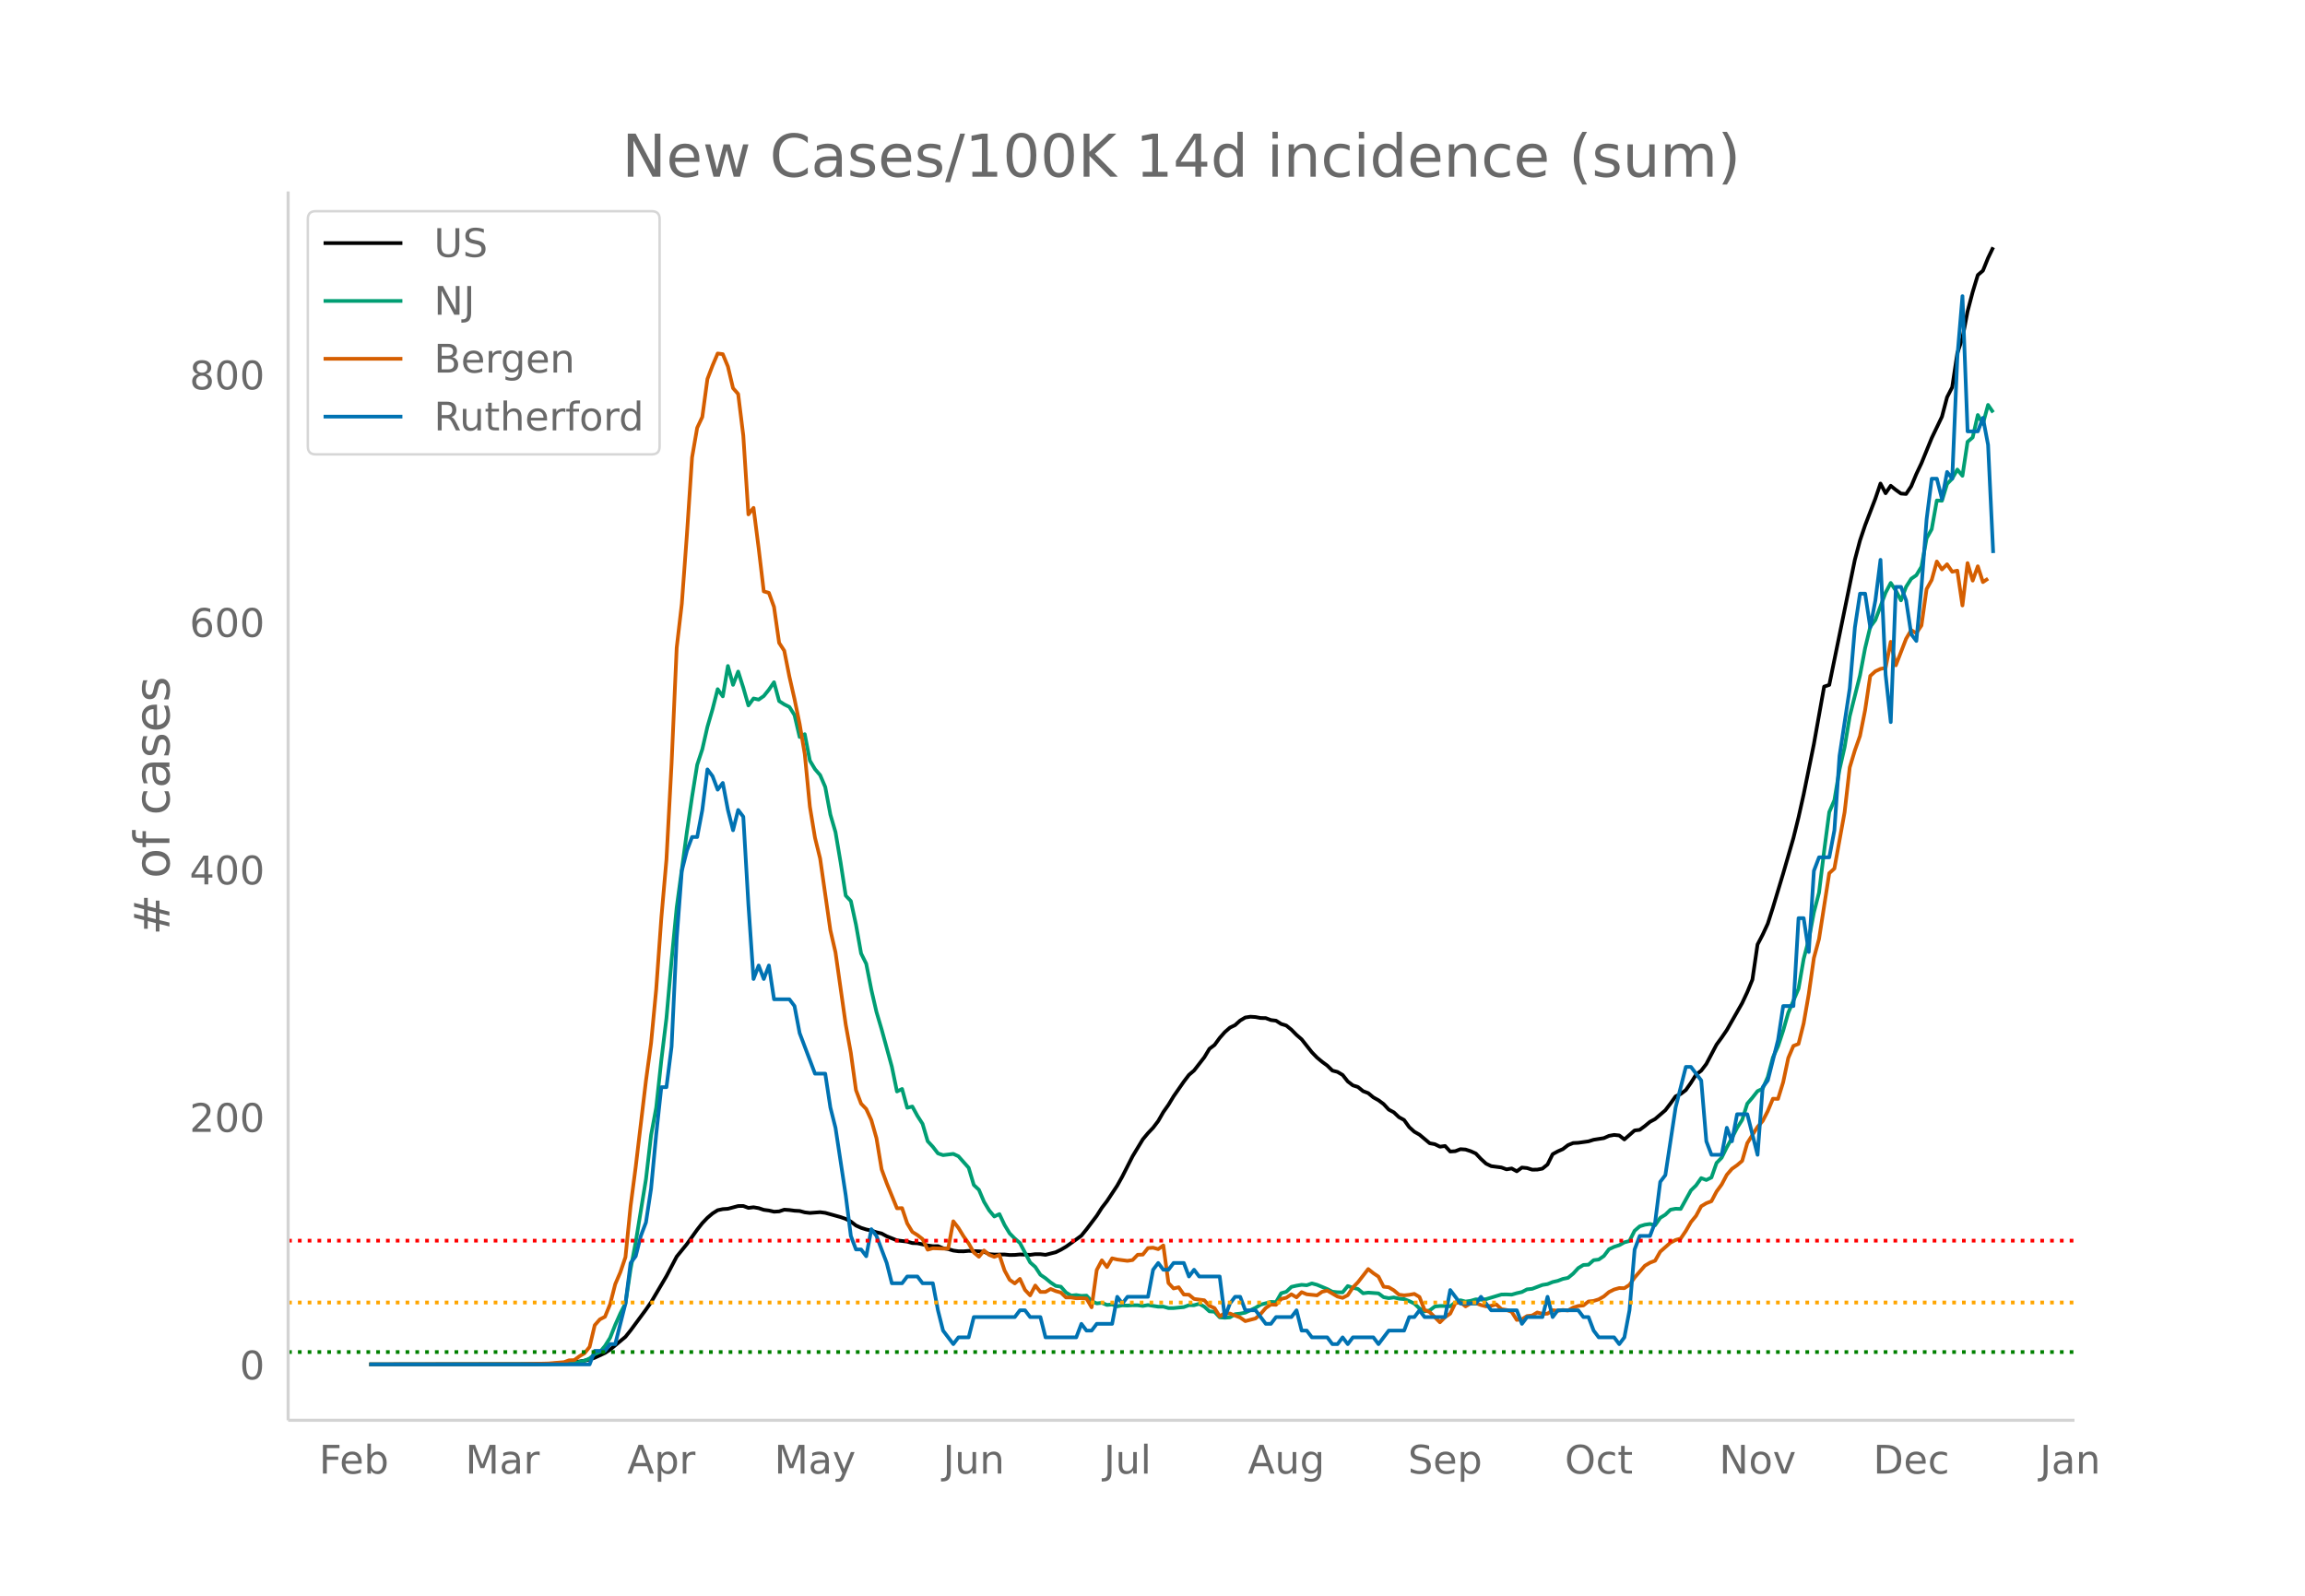 <svg height="864" viewBox="0 0 936 648" width="1248" xmlns="http://www.w3.org/2000/svg" xmlns:xlink="http://www.w3.org/1999/xlink"><defs><style>*{stroke-linecap:butt;stroke-linejoin:round}</style></defs><g id="figure_1"><path d="M0 648h936V0H0z" fill="#fff" id="patch_1"/><g id="axes_1"><path d="M117 576.72h725.4V77.76H117z" fill="none" id="patch_2"/><path clip-path="url(#pf73b50b344)" d="M149.973 554.04l66.57-.096 8.32-.218 6.241-.403 4.161-.458 2.08-.337 2.08-.495 2.08-.7 4.161-1.935 2.08-1.371 6.242-5.194 2.08-2.6 6.24-8.449 2.081-3.002 6.241-10.575 4.16-7.936 4.161-5.124 4.16-5.806 2.081-2.658 2.08-2.18 2.08-1.762 2.081-1.31 2.08-.448 2.08-.136 4.161-1.115 2.08-.022 2.08.776 2.081-.252 2.08.355 2.08.688 2.081.272 2.08.478 2.08-.12 2.08-.696 2.081.144 2.08.276 2.08.108 2.081.557 2.08.246 4.161-.311 2.08.266 6.241 1.73 2.08.727 2.08 1.089 2.081 1.603 2.08.945 2.08.658 2.081.43 2.08.704 2.08.5 2.08 1.13 4.161 1.658 4.161.503 2.08.595 2.08.074 4.161.888 2.08.311 2.08-.035 2.081.854 2.08.34 2.08.62 2.081.28 2.08.024 2.08-.19 4.161.185 2.08.169 2.08.974 2.081.17 4.16-.024 2.081.2 2.08-.027 2.08-.202 4.161.166 2.08-.277 2.08.009 2.081.261 4.16-1.05 2.081-1.027 2.08-1.209 4.16-2.974 2.081-1.523 2.08-2.562 4.161-5.496 2.08-3.258 2.08-2.702 4.161-6.295 2.08-3.73 4.161-8.194 4.16-6.878 2.081-2.498 2.08-2.192 2.08-2.734 2.081-3.633 2.08-2.952 2.08-3.436 4.161-5.983 2.08-2.73 2.08-1.78 4.161-5.365 2.08-3.45 2.08-1.573 2.081-2.84 2.08-2.365 2.08-1.819 2.081-1.012 2.08-1.878 2.08-1.23 2.081-.314 2.08.13 2.08.397 2.08.04 2.081.79 2.08.252 2.08 1.33 2.081.64 2.08 1.68 2.08 2.116 2.081 1.808 4.16 5.252 2.08 2.147 2.081 1.729 2.08 1.526 2.08 2.032 2.081.545 2.08 1.232 2.08 2.63 2.081 1.599 2.08.679 2.08 1.677 2.08.792 2.081 1.734 2.08 1.16 2.08 1.544 2.081 2.242 2.08 1.127 2.08 1.964 2.081 1.147 2.08 2.885 2.08 1.879 2.08 1.18 4.161 3.493 2.08.383 2.081 1.023 2.08-.295 2.08 2.245 2.081-.137 2.08-.814 2.08.15 2.08.674 2.081.935 2.08 2.213 2.08 1.907 2.081 1.012 4.16.541 2.08.761 2.081-.353 2.08 1.144 2.08-1.514 2.081.203 2.08.653 2.08-.025 2.081-.396 2.08-1.683 2.08-4.186 2.08-1.14 2.081-.925 2.08-1.608 2.08-.849 2.081-.102 4.16-.583 2.081-.649 4.16-.66 2.08-.923 2.081-.38 2.08.212 2.08 1.616 4.161-3.648 2.08-.246 2.081-1.534 2.08-1.727 2.08-1.116 4.161-3.574 2.08-2.723 2.08-2.91 2.081-.984 2.08-1.576 2.08-2.963 2.081-3.315 2.08-1.592 2.08-2.725 4.161-7.877 2.08-2.852 2.08-3.046 6.242-10.96 2.08-4.44 2.08-5.091 2.08-14.25 2.08-3.979 2.081-4.485 2.08-6.519 4.161-13.811 4.16-14.408 2.08-8.415 2.081-9.321 4.16-20.448 4.161-23.335 2.08-.687 10.402-50.82 2.08-7.815 2.08-6.185 4.161-10.823 2.08-6.13 2.081 3.94 2.08-3.03 2.08 1.67 2.08 1.492 2.081.161 2.08-3.126 2.08-4.976 2.081-4.393 4.16-10.213 4.161-8.673 2.08-7.904 2.08-4.06 2.081-13.791 2.08-6.211 2.08-10.761 2.081-7.91 2.08-6.877 2.08-1.783 2.081-5.144 2.08-4.326h0" fill="none" stroke="#000" stroke-linecap="round" stroke-width="1.5" id="line2d_1"/><path clip-path="url(#pf73b50b344)" d="M149.973 554.04l72.81-.085 8.321-.198 2.08-.271 4.161-.957 2.08-.905 2.08-1.776 2.081-.838 2.08-2.455 2.08-3.31 2.081-5.233 2.08-4.679 2.08-4.062 2.08-13.963 2.081-10.914 4.16-25.533 2.081-17.935 2.08-11.15 2.08-19.231 2.081-17.086 2.08-23.519 2.08-21.454 4.161-30.828 2.08-14.116 2.08-12.979 2.081-6.314 2.08-9.12 2.08-7.151 2.081-8.13 2.08 2.92 2.08-12.334 2.08 7.654 2.081-5.386 2.08 6.535 2.08 7.219 2.081-2.829 2.08.453 2.08-1.443 2.081-2.585 2.08-3.022 2.08 7.66 2.08 1.336 2.081 1.041 2.08 3.304 2.08 8.894 2.081-1.143 2.08 10.744 2.08 3.462 2.081 2.41 2.08 4.832 2.08 11.202 2.08 7.112 2.081 12.34 2.08 13.459 2.08 2.195 2.081 9.595 2.08 11.7 2.08 4.17 2.081 10.58 2.08 9.001 2.08 7.038 4.161 15.163 2.08 10.082 2.08-1.019 2.081 7.638 2.08-.503 2.08 3.802 2.08 3.236 2.081 7.05 2.08 2.245 2.08 2.688 2.081.713 4.16-.51 2.081.973 4.16 4.685 2.08 6.97 2.081 1.963 2.08 4.883 2.08 3.457 2.081 2.495 2.08-.973 2.08 4.407 2.081 3.423 2.08 2.11 2.08 1.777 4.161 7.909 2.08 1.827 2.08 3.174 2.081 1.42 2.08 1.72 2.08 1.392 2.081.328 2.08 2.36 2.08 1.239 2.08-.21 2.081.34 2.08-.113 2.08 2.217 2.081.94 2.08-.227 2.08.86 2.081-.187 2.08.747 2.08-.407 2.08.09 2.081-.135 2.08.017 2.08.266 2.081-.346 4.16.657 2.081-.017 2.08.582h2.08l4.161-.407 2.08-.758 2.08.011 2.081-.577 2.08 1.16 2.08 1.901 2.08.158 2.081 2.264 2.08.164 2.08-.148 2.081-1.29 2.08-.231 2.08-.396 4.161-1.97 2.08-1.272 4.161-1.12 2.08.107 2.08-3.62 2.081-.6 2.08-1.992 2.08-.475 2.081-.357 2.08.181 2.08-.747 2.08.555 4.162 1.731 2.08 1.08 2.08.221 2.08.046 2.08-2.558 2.081.68 2.08.514 2.08 1.743 2.08-.272 4.161.3 2.08 1.55 2.081.396 2.08-.288 2.08.486 2.081.187 2.08.803 2.08 1.007 2.08 1.975 2.081 1.2 2.08-.402 2.08-1.573 2.081-.21 2.08.006 2.08.136 2.081-1.573 2.08-.9 2.08.532 2.08-.3 2.081-.605 2.08.142 2.08-.215 6.242-1.884 2.08-.034 2.08.085 2.08-.6 2.08-.47 2.081-1.08 2.08-.215 4.161-1.573 2.08-.34 2.08-.843 2.08-.48 2.081-.793 2.08-.418 2.08-1.703 2.081-2.269 2.08-1.273 2.08-.113 2.081-1.833 2.08-.255 2.08-1.431 2.08-2.75 2.081-.979 2.08-.673 2.08-1.148 2.081-.566 2.08-4.153 2.08-1.793 2.081-.645 2.08-.3 2.08.51 2.08-3.01 2.081-1.28 2.08-2.02 2.08-.395 2.081.073 4.16-7.524 2.081-2.031 2.08-2.954 2.08.77 2.08-1.019 2.081-5.912 2.08-2.138 2.08-4.227 2.081-3.728 2.08-4.119 2.08-3.276 2.081-6.596 2.08-2.428 2.08-2.647 2.08-.996 2.081-4.753 2.08-7.932 2.08-4.526 2.081-6.314 2.08-7.315 4.16-9.765 2.081-12.05 2.08-7.916 2.08-10.981 2.081-8.04 2.08-16.916 2.08-15.813 2.081-4.815 2.08-12.436 2.08-9.114 2.08-12.56 4.162-16.588 2.08-11.06 2.08-8.617 2.08-2.818 4.161-11.083 2.08-3.95 2.08 3.118 2.08 3.955 2.081-5.494 2.08-3.281 2.08-1.432 2.081-3.457 2.08-11.524 2.08-3.706 2.081-11.666 2.08.102 2.08-6.795 2.08-2.2 2.081-3.661 2.08 2.517 2.08-13.793 2.081-1.782 2.08-9.098 2.08 3.621 2.081-7.722 2.08 3.043h0" fill="none" stroke="#009e73" stroke-linecap="round" stroke-width="1.5" id="line2d_2"/><path clip-path="url(#pf73b50b344)" d="M149.973 554.04l62.409-.108 10.401-.27 6.241-.538 2.08-.755 2.08-.054 2.081-1.563 2.08-1.24 2.08-2.588 2.08-8.786 2.081-2.372 2.08-1.078 2.08-5.067 2.081-8.14 2.08-4.852 2.08-6.145 2.08-20.754 2.081-15.902 4.16-34.985 2.081-15.31 2.08-21.777 2.08-28.894 2.081-23.772 2.08-38.92 2.08-47.114 2.08-17.897 2.081-28.193 2.08-31.211 2.08-12.021 2.081-4.42 2.08-15.418 2.08-5.444 2.081-4.906 2.08.27 2.08 5.013 2.08 8.787 2.081 2.372 2.08 16.872 2.08 32.02 2.081-2.641 2.08 16.333 2.08 17.574 2.081.593 2.08 5.714 2.08 14.608 2.08 3.18 2.081 10.512 2.08 9.11 2.08 10.08 2.081 12.238 2.08 21.4 2.08 12.614 2.081 8.41 4.16 29.109 2.08 9.002 4.161 29.325 2.08 11.536 2.081 15.093 2.08 5.499 2.08 2.156 2.081 4.528 2.08 7.331 2.08 12.614 2.08 5.66 4.161 10.189 2.08-.054 2.081 6.199 2.08 3.45 2.08 1.294 2.08 1.617 2.081 4.312 2.08-.593 4.161.162 2.08-.054 2.08-11.05 2.081 2.695 2.08 3.396 2.08 2.91 2.08 3.666 2.081 1.725 2.08-2.533 2.08 1.779 2.081.808 2.08-.754 2.08 6.253 2.081 3.827 2.08 1.455 2.08-1.832 2.08 4.474 2.081 2.21 2.08-3.99 2.08 2.588h2.081l2.08-1.186 2.08.863 2.081.593 2.08 1.994h2.08l2.08.324 2.081-.054 2.08.162 2.08 3.557 2.081-15.147 2.08-3.935 2.08 2.749 2.081-3.558 2.08.485 4.16.54 2.081-.324 2.08-2.156 2.08-.054 2.081-2.642 2.08-.161 2.08.593 2.081-1.51 2.08 15.256 2.08 2.21 2.08-.485 2.081 2.964 2.08.054 2.08 1.725 4.161.54 2.08 2.263 2.08.917 2.081 3.342 2.08-1.294 2.08.162 4.161 1.617 2.08 1.456 4.161-1.078 2.08-1.833 2.08-2.426 2.081-1.402 2.08.108 2.08-2.372 2.081-.485 2.08-1.401 2.08 1.24 2.081-2.103 2.08.863 4.16.43 2.081-1.455 2.08-.485 4.161 2.426 2.08.54 2.08-1.079 2.081-3.127 2.08-2.156 4.16-5.336 2.081 1.67 2.08 1.402 2.08 4.097 2.081.216 2.08 1.24 2.08 1.778 2.081.27 2.08-.216 2.08-.377 2.08 1.24 2.081 5.283 2.08.862 4.161 4.15 2.08-2.102 2.08-1.401 2.081-4.259 2.08-.377 2.08 1.671 2.08-1.24 2.081-.108 2.08.81 2.08.538 2.081-.216 2.08-.592 2.08 1.94 2.08.324 2.081.754 2.08 3.289 2.08-.27 2.081-1.294 2.08-.215 2.08-1.24 2.081.539 2.08-.054 2.08-1.402 2.08.216 2.081-.323 2.08.215 2.08-1.186 2.081-.647 2.08-.215 2.08-1.617 2.081-.216 2.08-.647 2.08-1.186 2.08-1.779 2.081-1.024 2.08-.593 2.08.054 2.081-1.348 2.08-2.964 4.161-4.798 2.08-1.24 2.08-.809 2.08-3.665 4.161-3.666 2.08-1.078 2.081-.593 2.08-3.072 2.08-3.612 2.081-2.534 2.08-3.881 2.08-1.24 2.08-.808 2.081-3.936 2.08-2.857 2.08-3.935 2.081-2.425 2.08-1.456 2.08-1.779 2.081-7.223 4.16-6.577 2.08-2.372 2.081-4.043 2.08-5.013 2.08.054 2.081-6.738 2.08-9.865 2.08-4.905 2.08-.809 2.081-8.301 2.08-11.968 2.08-14.608 2.081-7.709 4.16-26.737 2.081-1.887 4.16-22.91 2.08-18.166 2.081-6.9 2.08-5.876 2.08-10.457 2.081-13.908 2.08-1.887 2.08-.97 2.081-.431 2.08-10.566 2.08 9.541 4.161-10.78 2.08-3.505 2.08 1.24 2.081-3.126 2.08-14.77 2.08-3.72 2.081-7.493 2.08 3.234 2.08-2.102 2.08 3.019 2.081-.432 2.08 14.124 2.08-17.196 2.081 7.115 2.08-5.821 2.08 6.414 2.081-1.401h0" fill="none" stroke="#d55e00" stroke-linecap="round" stroke-width="1.5" id="line2d_3"/><path clip-path="url(#pf73b50b344)" d="M149.973 554.04h89.453l2.08-5.491h4.16l2.08-2.746h2.081l4.16-16.473 2.08-16.473 2.081-2.745 2.08-8.237 2.08-5.49 2.081-13.728 2.08-21.965 2.08-19.218h2.081L272.71 425l2.08-43.929 2.08-27.455 2.081-8.236 2.08-5.491h2.08l2.081-10.982 2.08-16.474 2.08 2.746 2.081 5.491 2.08-2.746 2.08 10.983 2.08 8.236 2.081-8.236 2.08 2.745 2.08 35.692 2.081 30.2 2.08-5.49 2.08 5.49 2.081-5.49 2.08 13.727h6.241l2.08 2.746 2.08 10.982 6.242 16.473h4.16l2.08 13.727 2.08 8.237 4.161 27.455 2.08 16.473 2.081 5.491h2.08l2.08 2.746 2.081-10.982 2.08 2.745 4.16 10.982 2.081 8.237h4.16l2.081-2.746h4.16l2.08 2.746h4.162l2.08 10.982 2.08 8.236 4.16 5.491 2.081-2.745h4.16l2.08-8.237h16.643l2.08-2.745h2.08l2.081 2.745h4.16l2.081 8.237h12.482l2.08-5.491 2.08 2.745h2.08l2.081-2.745h6.241l2.08-10.982 2.08 2.745 2.08-2.745h8.322l2.08-10.982 2.08-2.746 2.081 2.746h2.08l2.08-2.746h4.161l2.08 5.491 2.08-2.745 2.081 2.745h8.321l2.08 16.473 2.08-5.49 2.081-2.746h2.08l2.08 5.49h4.161l4.16 5.492h2.081l2.08-2.746h6.241l2.08-2.745 2.081 8.236h2.08l2.08 2.746h6.242l2.08 2.745h2.08l2.08-2.745 2.08 2.745 2.081-2.745h8.321l2.08 2.745 4.161-5.49h6.241l2.08-5.492h2.08l2.08-2.745 2.081 2.745h8.321l2.08-10.982 4.161 5.491h6.241l2.08-2.745 4.161 5.49h10.402l2.08 5.492 2.08-2.746h6.241l2.08-8.236 2.08 8.236 2.08-2.745h8.322l2.08 2.745h2.08l2.081 5.491 2.08 2.746h6.241l2.08 2.745 2.08-2.745 2.081-10.982 2.08-24.71 2.08-5.49h4.161l2.08-5.492 2.08-16.473 2.081-2.745 4.16-27.456 4.161-16.473h2.08l4.161 5.491 2.08 24.71 2.08 5.491h4.161l2.08-10.982 2.081 5.49 2.08-10.981h4.161l4.16 16.473 2.08-27.455 2.081-2.746 4.16-16.473 2.081-13.727h4.16l2.08-35.692h2.081l2.08 13.727 2.08-32.946 2.081-5.49h4.16l2.081-10.983 2.08-30.2 4.16-27.456 2.081-24.71 2.08-13.727h2.08l2.081 13.728 2.08-10.982 2.08-16.474 2.081 46.674 2.08 19.219 2.08-54.91h2.08l2.081 5.49 2.08 13.728 2.08 2.746 2.081-21.965 2.08-27.455 2.08-16.473h2.081l2.08 8.237 2.08-10.982 2.08 2.745 2.081-49.42 2.08-24.709 2.08 54.91h4.161l2.08-5.49 2.081 10.982 2.08 43.928h0" fill="none" stroke="#0072b2" stroke-linecap="round" stroke-width="1.5" id="line2d_4"/><path clip-path="url(#pf73b50b344)" d="M117 549.015h725.4" fill="none" stroke="green" stroke-dasharray="1.5,2.475" stroke-width="1.5" id="line2d_5"/><path clip-path="url(#pf73b50b344)" d="M117 528.914h725.4" fill="none" stroke="orange" stroke-dasharray="1.5,2.475" stroke-width="1.5" id="line2d_6"/><path clip-path="url(#pf73b50b344)" d="M117 503.789h725.4" fill="none" stroke="red" stroke-dasharray="1.5,2.475" stroke-width="1.5" id="line2d_7"/><path d="M117 576.72V77.76" fill="none" stroke="#d3d3d3" stroke-linecap="square" stroke-width="1.25" id="patch_3"/><path d="M117 576.72h725.4" fill="none" stroke="#d3d3d3" stroke-linecap="square" stroke-width="1.25" id="patch_4"/><g id="matplotlib.axis_1"><g id="xtick_1"><g transform="matrix(.16 0 0 -.16 129.57 598.378)" fill="#696969" id="text_1"><defs><path d="M9.813 72.906h41.89v-8.312H19.672V43.109h28.906v-8.297H19.672V0h-9.86z" id="DejaVuSans-70"/><path d="M56.203 29.594v-4.39H14.891q.593-9.282 5.593-14.142 5-4.859 13.938-4.859 5.172 0 10.031 1.266 4.86 1.265 9.656 3.812v-8.5Q49.266.734 44.187-.344 39.11-1.422 33.892-1.422q-13.094 0-20.735 7.61-7.64 7.625-7.64 20.625 0 13.421 7.25 21.296Q20.016 56 32.328 56q11.031 0 17.453-7.11 6.422-7.093 6.422-19.296zm-8.984 2.64q-.094 7.36-4.125 11.75-4.032 4.407-10.672 4.407-7.516 0-12.031-4.25-4.516-4.25-5.203-11.97z" id="DejaVuSans-101"/><path d="M48.688 27.297q0 9.906-4.079 15.547-4.078 5.64-11.203 5.64-7.14 0-11.218-5.64-4.079-5.64-4.079-15.547 0-9.906 4.078-15.547 4.079-5.64 11.22-5.64 7.124 0 11.202 5.64t4.078 15.547zM18.108 46.39q2.844 4.875 7.157 7.234Q29.594 56 35.594 56q9.968 0 16.187-7.906 6.235-7.907 6.235-20.797T51.78 6.484q-6.218-7.906-16.187-7.906-6 0-10.328 2.375-4.313 2.375-7.157 7.25V0H9.08v75.984h9.03z" id="DejaVuSans-98"/></defs><use xlink:href="#DejaVuSans-70"/><use x="52.02" xlink:href="#DejaVuSans-101"/><use x="113.543" xlink:href="#DejaVuSans-98"/></g></g><g id="xtick_2"><g transform="matrix(.16 0 0 -.16 188.967 598.378)" fill="#696969" id="text_2"><defs><path d="M9.813 72.906h14.703l18.593-49.61 18.703 49.61h14.704V0H66.89v64.016l-18.797-50h-9.907l-18.796 50V0H9.813z" id="DejaVuSans-77"/><path d="M34.281 27.484q-10.89 0-15.093-2.484-4.204-2.484-4.204-8.5 0-4.781 3.157-7.594 3.156-2.797 8.562-2.797 7.485 0 12 5.297 4.516 5.297 4.516 14.078v2zm17.922 3.72V0H43.22v8.297Q40.14 3.328 35.547.953q-4.594-2.375-11.234-2.375-8.391 0-13.36 4.719Q6 8.016 6 15.922q0 9.219 6.172 13.906 6.187 4.688 18.437 4.688h12.61v.89q0 6.203-4.078 9.594-4.078 3.39-11.453 3.39-4.688 0-9.141-1.124-4.438-1.125-8.531-3.375v8.312q4.921 1.906 9.562 2.844 4.64.953 9.031.953 11.875 0 17.735-6.156 5.86-6.14 5.86-18.64z" id="DejaVuSans-97"/><path d="M41.11 46.297q-1.516.875-3.297 1.281Q36.03 48 33.89 48q-7.625 0-11.703-4.953-4.079-4.953-4.079-14.234V0H9.08v54.688h9.03v-8.5q2.844 4.984 7.375 7.39Q30.031 56 36.531 56q.922 0 2.047-.125 1.125-.11 2.484-.36z" id="DejaVuSans-114"/></defs><use xlink:href="#DejaVuSans-77"/><use x="86.279" xlink:href="#DejaVuSans-97"/><use x="147.559" xlink:href="#DejaVuSans-114"/></g></g><g id="xtick_3"><g transform="matrix(.16 0 0 -.16 254.71 598.378)" fill="#696969" id="text_3"><defs><path d="M34.188 63.188L20.797 26.906h26.812zm-5.579 9.718h11.188L67.578 0h-10.25l-6.64 18.703h-32.86L11.188 0H.78z" id="DejaVuSans-65"/><path d="M18.11 8.203v-29H9.077v75.484h9.031v-8.296q2.844 4.875 7.157 7.234Q29.594 56 35.594 56q9.968 0 16.187-7.906 6.235-7.907 6.235-20.797T51.78 6.484q-6.218-7.906-16.187-7.906-6 0-10.328 2.375-4.313 2.375-7.157 7.25zm30.578 19.094q0 9.906-4.079 15.547-4.078 5.64-11.203 5.64-7.14 0-11.218-5.64-4.079-5.64-4.079-15.547 0-9.906 4.078-15.547 4.079-5.64 11.22-5.64 7.124 0 11.202 5.64t4.078 15.547z" id="DejaVuSans-112"/></defs><use xlink:href="#DejaVuSans-65"/><use x="68.408" xlink:href="#DejaVuSans-112"/><use x="131.885" xlink:href="#DejaVuSans-114"/></g></g><g id="xtick_4"><g transform="matrix(.16 0 0 -.16 314.419 598.378)" fill="#696969" id="text_4"><defs><path d="M32.172-5.078q-3.797-9.766-7.422-12.735-3.61-2.984-9.656-2.984H7.906v7.516h5.282q3.703 0 5.75 1.765Q21-9.766 23.483-3.219l1.61 4.094-22.11 53.813H12.5l17.094-42.766 17.093 42.766h9.516z" id="DejaVuSans-121"/></defs><use xlink:href="#DejaVuSans-77"/><use x="86.279" xlink:href="#DejaVuSans-97"/><use x="147.559" xlink:href="#DejaVuSans-121"/></g></g><g id="xtick_5"><g transform="matrix(.16 0 0 -.16 382.948 598.378)" fill="#696969" id="text_5"><defs><path d="M9.813 72.906h9.859V5.078q0-13.187-5-19.14-5-5.954-16.094-5.954h-3.75v8.297h3.078q6.531 0 9.219 3.672Q9.813-4.39 9.813 5.078z" id="DejaVuSans-74"/><path d="M8.5 21.578v33.11h8.984V21.922q0-7.766 3.016-11.656 3.031-3.875 9.094-3.875 7.265 0 11.484 4.64 4.234 4.64 4.234 12.656v31h8.985V0h-8.984v8.406Q42.047 3.422 37.718 1q-4.313-2.422-10.032-2.422-9.421 0-14.312 5.86Q8.5 10.296 8.5 21.578zM31.11 56z" id="DejaVuSans-117"/><path d="M54.89 33.016V0h-8.984v32.719q0 7.765-3.031 11.61-3.031 3.858-9.078 3.858-7.281 0-11.484-4.64-4.204-4.625-4.204-12.64V0H9.08v54.688h9.03v-8.5q3.235 4.937 7.594 7.374Q30.078 56 35.797 56q9.422 0 14.25-5.828 4.844-5.828 4.844-17.156z" id="DejaVuSans-110"/></defs><use xlink:href="#DejaVuSans-74"/><use x="29.492" xlink:href="#DejaVuSans-117"/><use x="92.871" xlink:href="#DejaVuSans-110"/></g></g><g id="xtick_6"><g transform="matrix(.16 0 0 -.16 448.204 598.378)" fill="#696969" id="text_6"><defs><path d="M9.422 75.984h8.984V0H9.422z" id="DejaVuSans-108"/></defs><use xlink:href="#DejaVuSans-74"/><use x="29.492" xlink:href="#DejaVuSans-117"/><use x="92.871" xlink:href="#DejaVuSans-108"/></g></g><g id="xtick_7"><g transform="matrix(.16 0 0 -.16 506.725 598.378)" fill="#696969" id="text_7"><defs><path d="M45.406 27.984q0 9.766-4.031 15.125-4.016 5.375-11.297 5.375-7.219 0-11.25-5.375-4.031-5.359-4.031-15.125 0-9.718 4.031-15.093t11.25-5.375q7.281 0 11.297 5.375 4.031 5.375 4.031 15.093zm8.985-21.203q0-13.953-6.203-20.765Q42-20.797 29.203-20.797q-4.734 0-8.937.703-4.203.703-8.157 2.172v8.735q3.954-2.141 7.813-3.157 3.86-1.031 7.86-1.031 8.843 0 13.234 4.61 4.39 4.609 4.39 13.937v4.453q-2.781-4.844-7.125-7.234Q33.938 0 27.875 0 17.828 0 11.672 7.656q-6.156 7.672-6.156 20.328 0 12.688 6.156 20.344Q17.828 56 27.875 56q6.063 0 10.406-2.39 4.344-2.391 7.125-7.22v8.297h8.985z" id="DejaVuSans-103"/></defs><use xlink:href="#DejaVuSans-65"/><use x="68.408" xlink:href="#DejaVuSans-117"/><use x="131.787" xlink:href="#DejaVuSans-103"/></g></g><g id="xtick_8"><g transform="matrix(.16 0 0 -.16 571.755 598.378)" fill="#696969" id="text_8"><defs><path d="M53.516 70.516V60.89q-5.61 2.687-10.594 4-4.984 1.328-9.625 1.328-8.047 0-12.422-3.125t-4.375-8.89q0-4.845 2.906-7.313 2.907-2.453 11.016-3.97l5.953-1.218q11.031-2.11 16.281-7.406 5.25-5.297 5.25-14.172 0-10.61-7.11-16.078-7.093-5.469-20.812-5.469-5.172 0-11.015 1.172Q13.14.922 6.89 3.219v10.156q6-3.36 11.765-5.078 5.766-1.703 11.328-1.703 8.438 0 13.032 3.312 4.593 3.328 4.593 9.485 0 5.359-3.297 8.39-3.296 3.032-10.812 4.547L27.484 33.5q-11.03 2.188-15.968 6.875-4.922 4.688-4.922 13.047 0 9.672 6.812 15.234 6.813 5.563 18.766 5.563 5.14 0 10.453-.938 5.328-.922 10.89-2.765z" id="DejaVuSans-83"/></defs><use xlink:href="#DejaVuSans-83"/><use x="63.477" xlink:href="#DejaVuSans-101"/><use x="125" xlink:href="#DejaVuSans-112"/></g></g><g id="xtick_9"><g transform="matrix(.16 0 0 -.16 635.412 598.378)" fill="#696969" id="text_9"><defs><path d="M39.406 66.219q-10.75 0-17.078-8.016-6.312-8-6.312-21.828 0-13.766 6.312-21.781 6.328-8 17.078-8 10.735 0 17.016 8 6.281 8.015 6.281 21.781 0 13.828-6.281 21.828-6.281 8.016-17.016 8.016zm0 8q15.328 0 24.5-10.281 9.188-10.282 9.188-27.563 0-17.234-9.188-27.516-9.172-10.28-24.5-10.28-15.375 0-24.593 10.25-9.204 10.265-9.204 27.546t9.204 27.563q9.218 10.28 24.593 10.28z" id="DejaVuSans-79"/><path d="M48.781 52.594v-8.407q-3.812 2.11-7.64 3.157-3.828 1.047-7.735 1.047-8.75 0-13.593-5.547-4.829-5.532-4.829-15.547 0-10.016 4.829-15.563 4.843-5.53 13.593-5.53 3.907 0 7.735 1.046 3.828 1.047 7.64 3.156V2.094Q45.016.344 40.984-.531q-4.015-.89-8.562-.89-12.36 0-19.64 7.765-7.266 7.765-7.266 20.953 0 13.375 7.343 21.031Q20.22 56 33.016 56q4.14 0 8.093-.86 3.953-.843 7.672-2.546z" id="DejaVuSans-99"/><path d="M18.313 70.219V54.688h18.5v-6.985h-18.5V18.016q0-6.688 1.828-8.594 1.828-1.906 7.453-1.906h9.218V0h-9.218q-10.407 0-14.36 3.875-3.953 3.89-3.953 14.14v29.688H2.687v6.984h6.594V70.22z" id="DejaVuSans-116"/></defs><use xlink:href="#DejaVuSans-79"/><use x="78.711" xlink:href="#DejaVuSans-99"/><use x="133.691" xlink:href="#DejaVuSans-116"/></g></g><g id="xtick_10"><g transform="matrix(.16 0 0 -.16 698.119 598.378)" fill="#696969" id="text_10"><defs><path d="M9.813 72.906h13.28l32.329-60.984v60.984h9.562V0h-13.28L19.39 60.984V0H9.813z" id="DejaVuSans-78"/><path d="M30.61 48.39q-7.22 0-11.422-5.64-4.204-5.64-4.204-15.453 0-9.813 4.172-15.453 4.188-5.64 11.453-5.64 7.188 0 11.375 5.655 4.203 5.672 4.203 15.438 0 9.719-4.203 15.406-4.187 5.688-11.375 5.688zm0 7.61q11.718 0 18.406-7.625 6.703-7.61 6.703-21.078 0-13.422-6.703-21.078-6.688-7.64-18.407-7.64-11.765 0-18.437 7.64-6.656 7.656-6.656 21.078 0 13.469 6.656 21.078Q18.844 56 30.609 56z" id="DejaVuSans-111"/><path d="M2.984 54.688H12.5L29.594 8.797l17.093 45.89h9.516L35.687 0H23.485z" id="DejaVuSans-118"/></defs><use xlink:href="#DejaVuSans-78"/><use x="74.805" xlink:href="#DejaVuSans-111"/><use x="135.986" xlink:href="#DejaVuSans-118"/></g></g><g id="xtick_11"><g transform="matrix(.16 0 0 -.16 760.661 598.378)" fill="#696969" id="text_11"><defs><path d="M19.672 64.797V8.109h11.922q15.093 0 22.093 6.829 7 6.843 7 21.593 0 14.64-7 21.453-7 6.813-22.093 6.813zm-9.86 8.11h20.266q21.188 0 31.094-8.813 9.922-8.813 9.922-27.563 0-18.86-9.969-27.703Q51.172 0 30.078 0H9.813z" id="DejaVuSans-68"/></defs><use xlink:href="#DejaVuSans-68"/><use x="77.002" xlink:href="#DejaVuSans-101"/><use x="138.525" xlink:href="#DejaVuSans-99"/></g></g><g id="xtick_12"><g transform="matrix(.16 0 0 -.16 828.3 598.378)" fill="#696969" id="text_12"><use xlink:href="#DejaVuSans-74"/><use x="29.492" xlink:href="#DejaVuSans-97"/><use x="90.771" xlink:href="#DejaVuSans-110"/></g></g></g><g id="matplotlib.axis_2"><g id="ytick_1"><g transform="matrix(.16 0 0 -.16 97.32 560.119)" fill="#696969" id="text_13"><defs><path d="M31.781 66.406q-7.61 0-11.453-7.5Q16.5 51.422 16.5 36.375q0-14.984 3.828-22.484 3.844-7.5 11.453-7.5 7.672 0 11.5 7.5 3.844 7.5 3.844 22.484 0 15.047-3.844 22.531-3.828 7.5-11.5 7.5zm0 7.813q12.266 0 18.735-9.703 6.468-9.688 6.468-28.141 0-18.406-6.468-28.11-6.47-9.687-18.735-9.687-12.25 0-18.718 9.688-6.47 9.703-6.47 28.109 0 18.453 6.47 28.14Q19.53 74.22 31.78 74.22z" id="DejaVuSans-48"/></defs><use xlink:href="#DejaVuSans-48"/></g></g><g id="ytick_2"><g transform="matrix(.16 0 0 -.16 76.96 459.616)" fill="#696969" id="text_14"><defs><path d="M19.188 8.297h34.421V0H7.33v8.297q5.609 5.812 15.296 15.594 9.703 9.797 12.188 12.64 4.734 5.313 6.609 9 1.89 3.688 1.89 7.25 0 5.813-4.078 9.469-4.078 3.672-10.625 3.672-4.64 0-9.797-1.61-5.14-1.609-11-4.89v9.969Q13.767 71.78 18.938 73q5.188 1.219 9.485 1.219 11.328 0 18.062-5.672 6.735-5.656 6.735-15.125 0-4.5-1.688-8.531-1.672-4.016-6.125-9.485-1.218-1.422-7.765-8.187-6.532-6.766-18.453-18.922z" id="DejaVuSans-50"/></defs><use xlink:href="#DejaVuSans-50"/><use x="63.623" xlink:href="#DejaVuSans-48"/><use x="127.246" xlink:href="#DejaVuSans-48"/></g></g><g id="ytick_3"><g transform="matrix(.16 0 0 -.16 76.96 359.114)" fill="#696969" id="text_15"><defs><path d="M37.797 64.313L12.89 25.39h24.906zm-2.594 8.593H47.61V25.391h10.407v-8.203H47.609V0h-9.812v17.188H4.89v9.515z" id="DejaVuSans-52"/></defs><use xlink:href="#DejaVuSans-52"/><use x="63.623" xlink:href="#DejaVuSans-48"/><use x="127.246" xlink:href="#DejaVuSans-48"/></g></g><g id="ytick_4"><g transform="matrix(.16 0 0 -.16 76.96 258.611)" fill="#696969" id="text_16"><defs><path d="M33.016 40.375q-6.641 0-10.532-4.547-3.875-4.531-3.875-12.437 0-7.86 3.875-12.438 3.891-4.562 10.532-4.562 6.64 0 10.515 4.562 3.875 4.578 3.875 12.438 0 7.906-3.875 12.437-3.875 4.547-10.515 4.547zm19.578 30.922v-8.984q-3.719 1.75-7.5 2.671-3.782.938-7.5.938-9.766 0-14.922-6.594-5.14-6.594-5.875-19.922 2.875 4.25 7.219 6.516 4.359 2.266 9.578 2.266 10.984 0 17.36-6.672 6.374-6.657 6.374-18.125 0-11.235-6.64-18.032-6.641-6.78-17.672-6.78-12.657 0-19.344 9.687-6.688 9.703-6.688 28.109 0 17.281 8.204 27.563 8.203 10.28 22.015 10.28 3.719 0 7.5-.734t7.89-2.187z" id="DejaVuSans-54"/></defs><use xlink:href="#DejaVuSans-54"/><use x="63.623" xlink:href="#DejaVuSans-48"/><use x="127.246" xlink:href="#DejaVuSans-48"/></g></g><g id="ytick_5"><g transform="matrix(.16 0 0 -.16 76.96 158.11)" fill="#696969" id="text_17"><defs><path d="M31.781 34.625q-7.031 0-11.062-3.766-4.016-3.765-4.016-10.343 0-6.594 4.016-10.36Q24.75 6.391 31.78 6.391q7.032 0 11.078 3.78 4.063 3.798 4.063 10.345 0 6.578-4.031 10.343-4.016 3.766-11.11 3.766zm-9.86 4.188q-6.343 1.562-9.89 5.906Q8.5 49.079 8.5 55.329q0 8.733 6.219 13.812 6.234 5.078 17.062 5.078 10.89 0 17.094-5.078 6.203-5.079 6.203-13.813 0-6.25-3.547-10.61-3.531-4.343-9.828-5.906 7.125-1.656 11.094-6.5 3.984-4.828 3.984-11.796 0-10.61-6.468-16.282-6.47-5.656-18.532-5.656-12.047 0-18.531 5.656-6.469 5.672-6.469 16.282 0 6.968 4 11.797 4.016 4.843 11.14 6.5zM18.314 54.39q0-5.657 3.53-8.828 3.548-3.172 9.938-3.172 6.36 0 9.938 3.172 3.593 3.171 3.593 8.828 0 5.672-3.593 8.843-3.578 3.172-9.938 3.172-6.39 0-9.937-3.172-3.532-3.172-3.532-8.843z" id="DejaVuSans-56"/></defs><use xlink:href="#DejaVuSans-56"/><use x="63.623" xlink:href="#DejaVuSans-48"/><use x="127.246" xlink:href="#DejaVuSans-48"/></g></g><g transform="matrix(0 -.2 -.2 0 68.8 379.813)" fill="#696969" id="text_18"><defs><path d="M51.125 44H36.922l-4.11-16.313h14.313zm-7.328 27.781l-5.078-20.265h14.265L58.11 71.78h7.813L60.89 51.516h15.234V44h-17.14l-4-16.313h15.53V20.22H53.079L48 0h-7.813l5.032 20.219H30.906L25.875 0h-7.86l5.079 20.219H7.719v7.468h17.187L29 44H13.281v7.516h17.625l4.985 20.265z" id="DejaVuSans-35"/><path d="M37.11 75.984V68.5h-8.594q-4.828 0-6.72-1.953-1.874-1.953-1.874-7.031v-4.828h14.797v-6.985H19.922V0H10.89v47.703H2.297v6.984h8.594V58.5q0 9.125 4.25 13.297 4.25 4.187 13.468 4.187z" id="DejaVuSans-102"/><path d="M44.281 53.078v-8.5q-3.797 1.953-7.906 2.922-4.094.984-8.5.984-6.688 0-10.031-2.047-3.344-2.046-3.344-6.156 0-3.125 2.39-4.906 2.391-1.781 9.626-3.39l3.078-.688q9.562-2.047 13.593-5.781 4.032-3.735 4.032-10.422 0-7.625-6.032-12.078-6.03-4.438-16.578-4.438-4.39 0-9.156.86Q10.688.296 5.422 2v9.281q4.984-2.594 9.812-3.89 4.829-1.282 9.579-1.282 6.343 0 9.75 2.172 3.421 2.172 3.421 6.125 0 3.656-2.468 5.61-2.453 1.953-10.813 3.765l-3.125.735q-8.344 1.75-12.062 5.39-3.704 3.64-3.704 9.985 0 7.718 5.47 11.906Q16.75 56 26.811 56q4.97 0 9.36-.734 4.406-.72 8.11-2.188z" id="DejaVuSans-115"/></defs><use xlink:href="#DejaVuSans-35"/><use x="83.789" xlink:href="#DejaVuSans-32"/><use x="115.576" xlink:href="#DejaVuSans-111"/><use x="176.758" xlink:href="#DejaVuSans-102"/><use x="211.963" xlink:href="#DejaVuSans-32"/><use x="243.75" xlink:href="#DejaVuSans-99"/><use x="298.73" xlink:href="#DejaVuSans-97"/><use x="360.01" xlink:href="#DejaVuSans-115"/><use x="412.109" xlink:href="#DejaVuSans-101"/><use x="473.633" xlink:href="#DejaVuSans-115"/></g></g><g transform="matrix(.24 0 0 -.24 252.577 71.76)" fill="#696969" id="text_19"><defs><path d="M4.203 54.688h8.985l11.234-42.672 11.172 42.672h10.593l11.235-42.672 11.187 42.672h8.985L63.28 0H52.688L40.922 44.828 29.109 0H18.5z" id="DejaVuSans-119"/><path d="M64.406 67.281v-10.39q-4.984 4.64-10.625 6.922-5.64 2.296-11.984 2.296-12.5 0-19.14-7.64-6.641-7.64-6.641-22.094 0-14.406 6.64-22.047 6.64-7.64 19.14-7.64 6.345 0 11.985 2.296 5.64 2.297 10.625 6.938V5.609Q59.234 2.094 53.437.33q-5.78-1.75-12.218-1.75-16.563 0-26.094 10.124-9.516 10.14-9.516 27.672 0 17.578 9.516 27.703 9.531 10.14 26.094 10.14 6.531 0 12.312-1.734 5.797-1.734 10.875-5.203z" id="DejaVuSans-67"/><path d="M25.39 72.906h8.297L8.297-9.28H0z" id="DejaVuSans-47"/><path d="M12.406 8.297h16.11v55.625l-17.532-3.516v8.985l17.438 3.515h9.86V8.296H54.39V0H12.406z" id="DejaVuSans-49"/><path d="M9.813 72.906h9.859V42.094L52.39 72.906h12.703L28.906 38.922 67.672 0H54.688L19.672 35.11V0h-9.86z" id="DejaVuSans-75"/><path d="M45.406 46.39v29.594h8.985V0h-8.985v8.203Q42.578 3.328 38.25.953q-4.313-2.375-10.375-2.375-9.906 0-16.14 7.906-6.22 7.922-6.22 20.813 0 12.89 6.22 20.797Q17.968 56 27.874 56q6.063 0 10.375-2.375 4.328-2.36 7.156-7.234zm-30.61-19.093q0-9.906 4.079-15.547 4.078-5.64 11.203-5.64 7.125 0 11.219 5.64 4.11 5.64 4.11 15.547 0 9.906-4.11 15.547-4.094 5.64-11.219 5.64-7.125 0-11.203-5.64-4.078-5.64-4.078-15.547z" id="DejaVuSans-100"/><path d="M9.422 54.688h8.984V0H9.422zm0 21.296h8.984v-11.39H9.422z" id="DejaVuSans-105"/><path d="M31 75.875q-6.531-11.219-9.719-22.219-3.172-10.984-3.172-22.265 0-11.266 3.203-22.328Q24.517-2 31-13.188h-7.813Q15.875-1.704 12.235 9.375q-3.64 11.078-3.64 22.016 0 10.89 3.61 21.922 3.624 11.046 10.983 22.562z" id="DejaVuSans-40"/><path d="M52 44.188q3.375 6.062 8.063 8.937Q64.75 56 71.093 56q8.548 0 13.188-5.984 4.64-5.97 4.64-17V0h-9.03v32.719q0 7.86-2.797 11.656-2.781 3.813-8.485 3.813-6.984 0-11.046-4.641-4.047-4.625-4.047-12.64V0h-9.032v32.719q0 7.906-2.78 11.687-2.782 3.782-8.595 3.782-6.89 0-10.953-4.657-4.047-4.656-4.047-12.625V0H9.08v54.688h9.03v-8.5q3.078 5.03 7.375 7.421Q29.781 56 35.687 56q5.97 0 10.141-3.031Q50 49.953 52 44.187z" id="DejaVuSans-109"/><path d="M8.016 75.875h7.812q7.313-11.516 10.953-22.563 3.64-11.03 3.64-21.921 0-10.938-3.64-22.016-3.64-11.078-10.953-22.563H8.016Q14.5-2 17.703 9.063q3.203 11.063 3.203 22.329 0 11.28-3.203 22.265-3.203 11-9.687 22.219z" id="DejaVuSans-41"/></defs><use xlink:href="#DejaVuSans-78"/><use x="74.805" xlink:href="#DejaVuSans-101"/><use x="136.328" xlink:href="#DejaVuSans-119"/><use x="218.115" xlink:href="#DejaVuSans-32"/><use x="249.902" xlink:href="#DejaVuSans-67"/><use x="319.727" xlink:href="#DejaVuSans-97"/><use x="381.006" xlink:href="#DejaVuSans-115"/><use x="433.105" xlink:href="#DejaVuSans-101"/><use x="494.629" xlink:href="#DejaVuSans-115"/><use x="546.729" xlink:href="#DejaVuSans-47"/><use x="580.42" xlink:href="#DejaVuSans-49"/><use x="644.043" xlink:href="#DejaVuSans-48"/><use x="707.666" xlink:href="#DejaVuSans-48"/><use x="771.289" xlink:href="#DejaVuSans-75"/><use x="836.865" xlink:href="#DejaVuSans-32"/><use x="868.652" xlink:href="#DejaVuSans-49"/><use x="932.275" xlink:href="#DejaVuSans-52"/><use x="995.898" xlink:href="#DejaVuSans-100"/><use x="1059.375" xlink:href="#DejaVuSans-32"/><use x="1091.162" xlink:href="#DejaVuSans-105"/><use x="1118.945" xlink:href="#DejaVuSans-110"/><use x="1182.324" xlink:href="#DejaVuSans-99"/><use x="1237.305" xlink:href="#DejaVuSans-105"/><use x="1265.088" xlink:href="#DejaVuSans-100"/><use x="1328.564" xlink:href="#DejaVuSans-101"/><use x="1390.088" xlink:href="#DejaVuSans-110"/><use x="1453.467" xlink:href="#DejaVuSans-99"/><use x="1508.447" xlink:href="#DejaVuSans-101"/><use x="1569.971" xlink:href="#DejaVuSans-32"/><use x="1601.758" xlink:href="#DejaVuSans-40"/><use x="1640.771" xlink:href="#DejaVuSans-115"/><use x="1692.871" xlink:href="#DejaVuSans-117"/><use x="1756.25" xlink:href="#DejaVuSans-109"/><use x="1853.662" xlink:href="#DejaVuSans-41"/></g><g id="legend_1"><path d="M128.2 184.5h136.45q3.2 0 3.2-3.2V88.96q0-3.2-3.2-3.2H128.2q-3.2 0-3.2 3.2v92.34q0 3.2 3.2 3.2z" fill="none" opacity=".8" stroke="#ccc" id="patch_5"/><path d="M131.4 98.718h32" fill="none" stroke="#000" stroke-linecap="round" stroke-width="1.5" id="line2d_8"/><g transform="matrix(.16 0 0 -.16 176.2 104.317)" fill="#696969" id="text_20"><defs><path d="M8.688 72.906h9.921V28.61q0-11.718 4.235-16.875 4.25-5.14 13.781-5.14 9.469 0 13.719 5.14 4.25 5.157 4.25 16.875v44.297H64.5V27.391q0-14.25-7.063-21.532-7.046-7.28-20.812-7.28-13.828 0-20.89 7.28-7.047 7.282-7.047 21.532z" id="DejaVuSans-85"/></defs><use xlink:href="#DejaVuSans-85"/><use x="73.193" xlink:href="#DejaVuSans-83"/></g><path d="M131.4 122.203h32" fill="none" stroke="#009e73" stroke-linecap="round" stroke-width="1.5" id="line2d_10"/><g transform="matrix(.16 0 0 -.16 176.2 127.802)" fill="#696969" id="text_21"><use xlink:href="#DejaVuSans-78"/><use x="74.805" xlink:href="#DejaVuSans-74"/></g><path d="M131.4 145.688h32" fill="none" stroke="#d55e00" stroke-linecap="round" stroke-width="1.5" id="line2d_12"/><g transform="matrix(.16 0 0 -.16 176.2 151.287)" fill="#696969" id="text_22"><defs><path d="M19.672 34.813V8.108H35.5q7.953 0 11.781 3.297 3.844 3.297 3.844 10.078 0 6.844-3.844 10.078-3.828 3.25-11.781 3.25zm0 29.984V42.828h14.61q7.218 0 10.75 2.703 3.546 2.719 3.546 8.282 0 5.515-3.547 8.25-3.531 2.734-10.75 2.734zm-9.86 8.11h25.204q11.28 0 17.375-4.688Q58.5 63.53 58.5 54.89q0-6.703-3.125-10.657-3.125-3.953-9.188-4.922 7.282-1.562 11.313-6.53 4.031-4.954 4.031-12.376 0-9.765-6.64-15.093Q48.25 0 35.984 0H9.812z" id="DejaVuSans-66"/></defs><use xlink:href="#DejaVuSans-66"/><use x="68.604" xlink:href="#DejaVuSans-101"/><use x="130.127" xlink:href="#DejaVuSans-114"/><use x="169.49" xlink:href="#DejaVuSans-103"/><use x="232.967" xlink:href="#DejaVuSans-101"/><use x="294.49" xlink:href="#DejaVuSans-110"/></g><path d="M131.4 169.173h32" fill="none" stroke="#0072b2" stroke-linecap="round" stroke-width="1.5" id="line2d_14"/><g transform="matrix(.16 0 0 -.16 176.2 174.773)" fill="#696969" id="text_23"><defs><path d="M44.39 34.188q3.172-1.079 6.172-4.594 3-3.516 6.032-9.672L66.609 0H56l-9.313 18.703q-3.624 7.328-7.015 9.719-3.39 2.39-9.25 2.39h-10.75V0h-9.86v72.906h22.266q12.5 0 18.656-5.234 6.157-5.219 6.157-15.766 0-6.89-3.203-11.437-3.204-4.532-9.297-6.282zM19.673 64.797V38.922h12.406q7.125 0 10.766 3.297 3.64 3.297 3.64 9.687 0 6.39-3.64 9.64-3.64 3.25-10.766 3.25z" id="DejaVuSans-82"/><path d="M54.89 33.016V0h-8.984v32.719q0 7.765-3.031 11.61-3.031 3.858-9.078 3.858-7.281 0-11.484-4.64-4.204-4.625-4.204-12.64V0H9.08v75.984h9.03V46.188q3.235 4.937 7.594 7.374Q30.078 56 35.797 56q9.422 0 14.25-5.828 4.844-5.828 4.844-17.156z" id="DejaVuSans-104"/></defs><use xlink:href="#DejaVuSans-82"/><use x="64.982" xlink:href="#DejaVuSans-117"/><use x="128.361" xlink:href="#DejaVuSans-116"/><use x="167.57" xlink:href="#DejaVuSans-104"/><use x="230.949" xlink:href="#DejaVuSans-101"/><use x="292.473" xlink:href="#DejaVuSans-114"/><use x="333.586" xlink:href="#DejaVuSans-102"/><use x="368.791" xlink:href="#DejaVuSans-111"/><use x="429.973" xlink:href="#DejaVuSans-114"/><use x="469.336" xlink:href="#DejaVuSans-100"/></g></g></g></g><defs><clipPath id="pf73b50b344"><path d="M117 77.76h725.4v498.96H117z"/></clipPath></defs></svg>